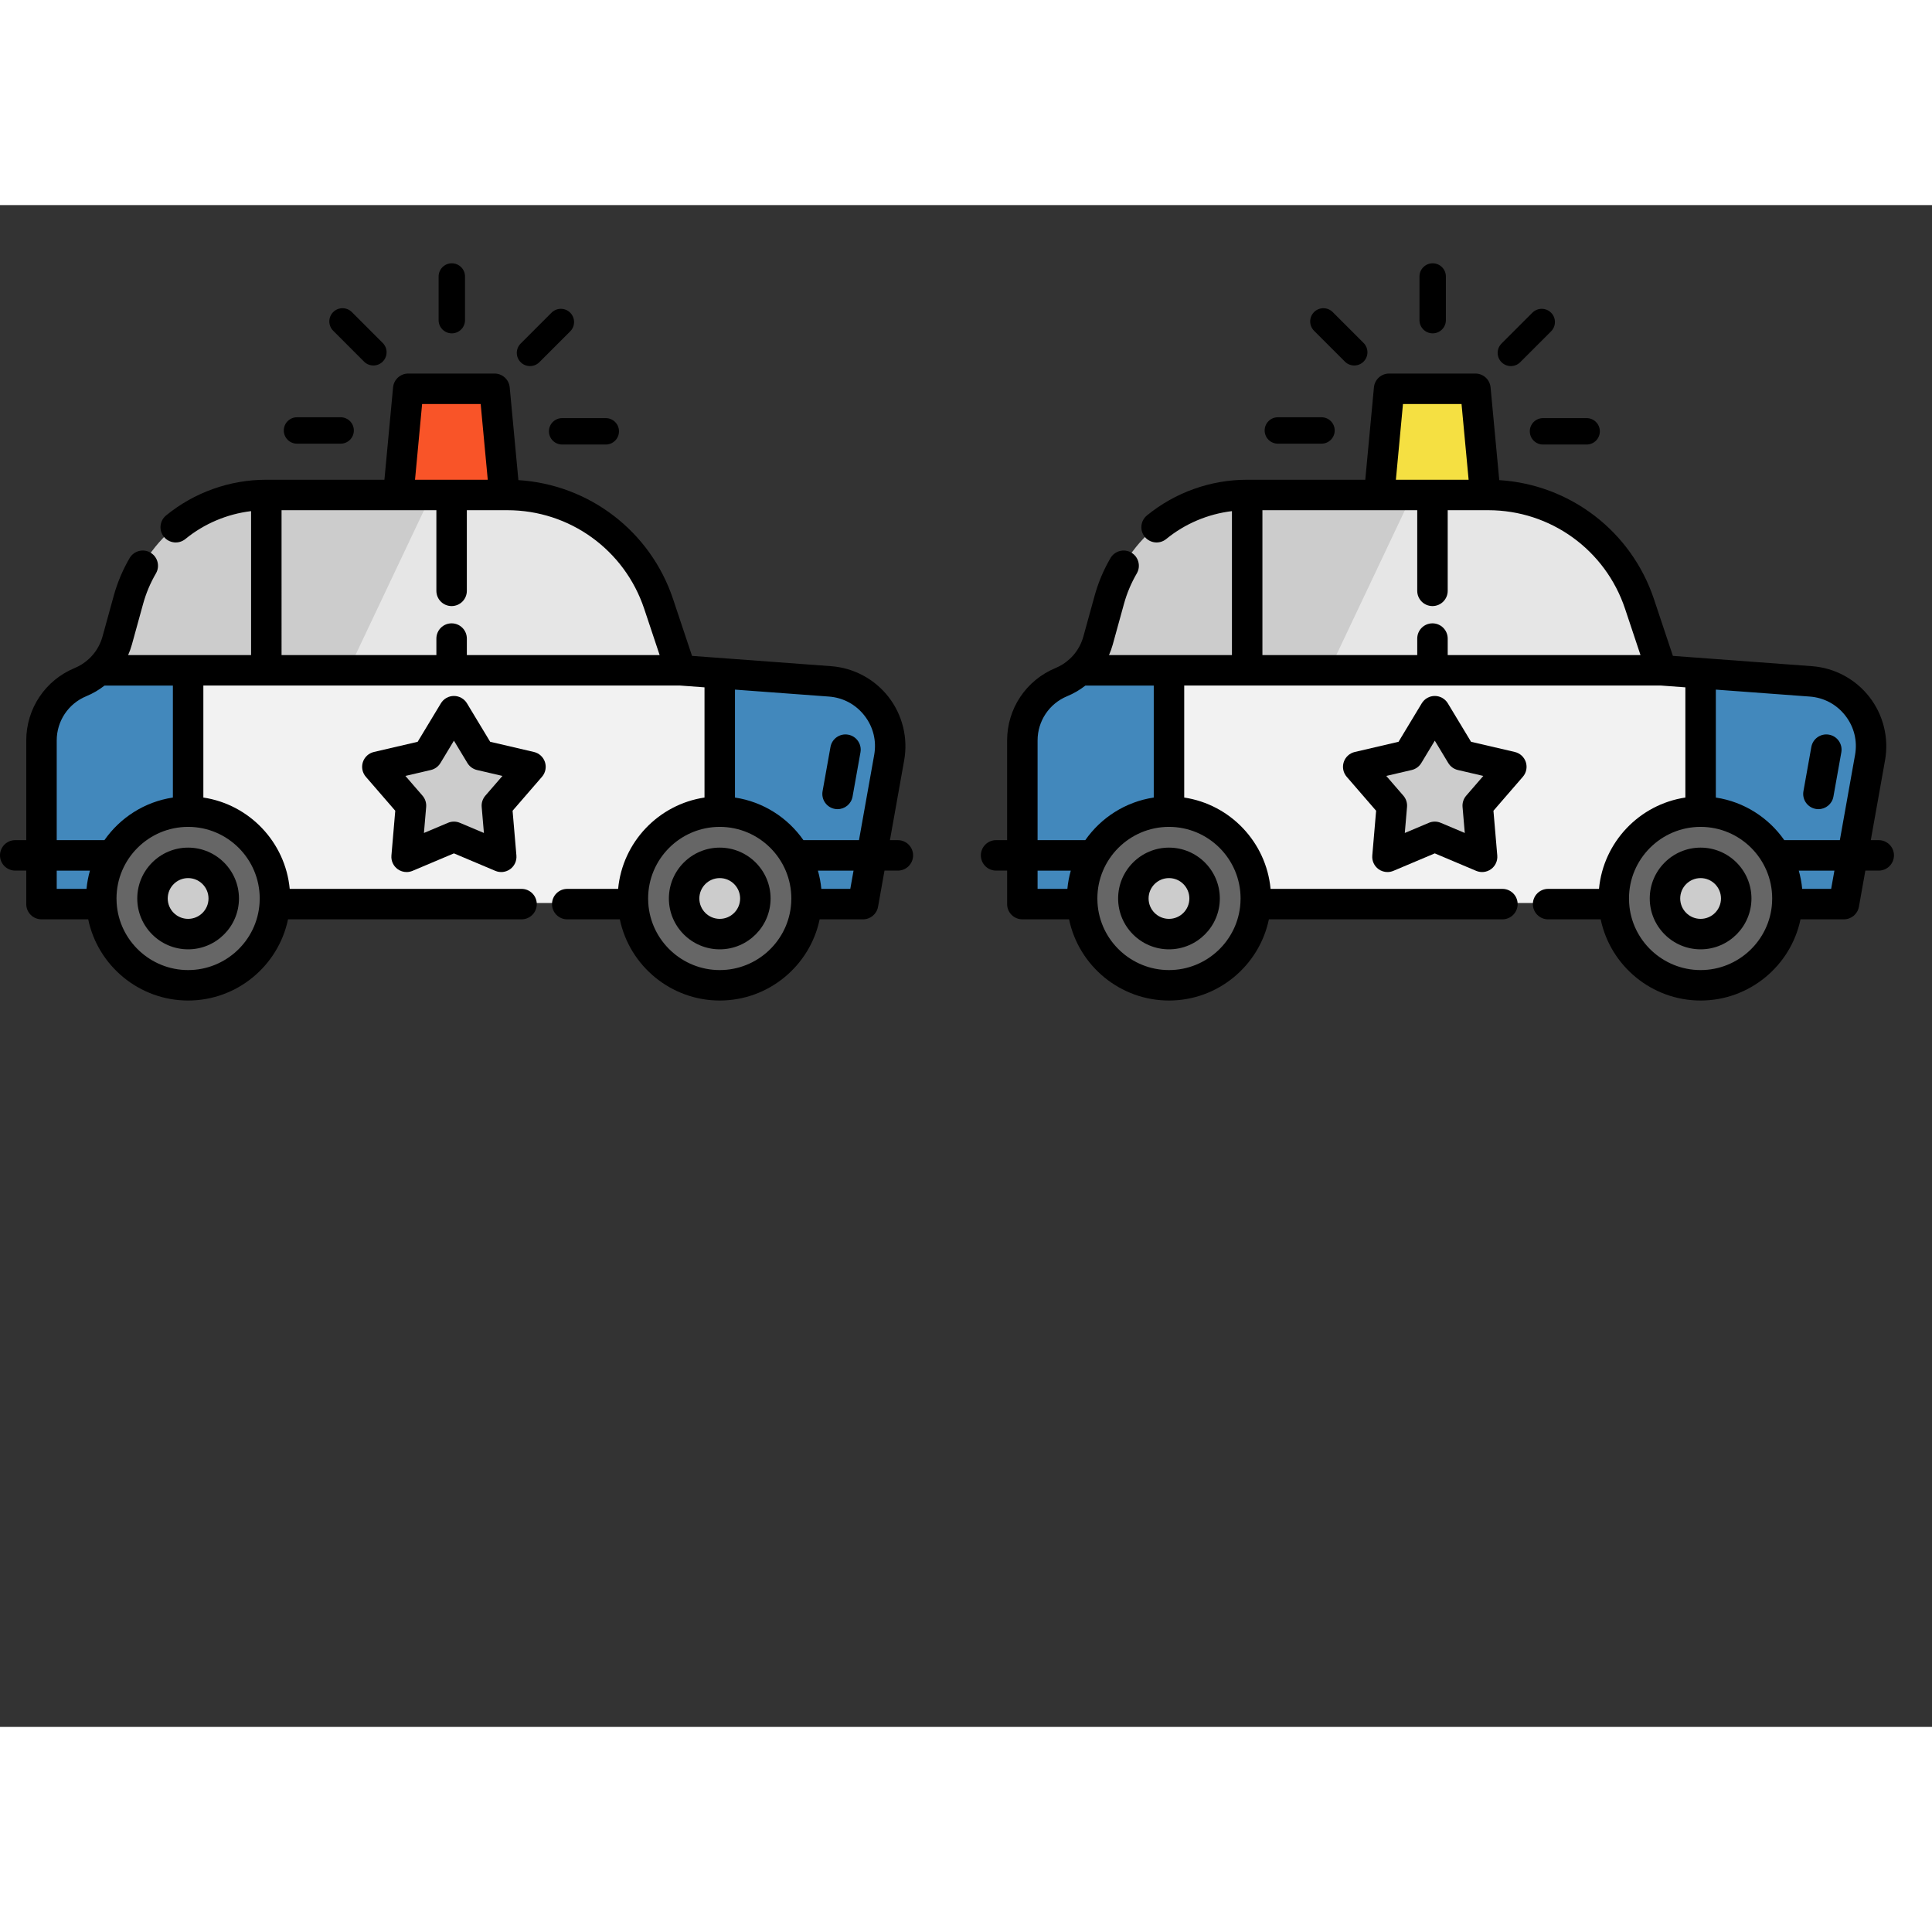 <svg height="16" width="16" version="1.1" id="Layer_1" xmlns="http://www.w3.org/2000/svg" xmlns:xlink="http://www.w3.org/1999/xlink" 
	 viewBox="0 10 650 512" xml:space="preserve">
    <rect x="0" y="10" width="650" height="512" fill="#333333" stroke="none"/>
    <g id="police" transform="scale(.6, .6)">
<path style="fill:#CCCCCC;" d="M381.853,276.922H55.639l-0.011-0.011c0.922-0.831,1.788-1.72,2.608-2.642
	c3.53-3.997,6.15-8.78,7.596-14.042l6.275-22.765c9.566-34.779,41.191-58.865,77.246-58.865h135.291
	c38.481,0,72.634,24.621,84.796,61.12L381.853,276.922z"/>
<path style="fill:#E6E6E6;" d="M381.853,276.922H195.554l46.555-98.325h42.535c38.481,0,72.634,24.621,84.796,61.12L381.853,276.922
	z"/>
<polygon style="fill:#F95428;" points="277.419,119.055 229.026,119.055 223.448,178.601 282.996,178.601 "/>
<g>
	<path style="fill:#666666;" d="M154.181,408.015c0.068-1.048,0.102-2.107,0.102-3.166c0-26.887-21.797-48.684-48.684-48.684
		c-26.899,0-48.696,21.797-48.696,48.684c0,1.059,0.034,2.118,0.102,3.166c1.629,25.418,22.754,45.53,48.593,45.53
		C131.427,453.545,152.552,433.434,154.181,408.015z"/>
	<path style="fill:#666666;" d="M452.277,408.015c0.068-1.048,0.102-2.107,0.102-3.166c0-26.887-21.797-48.684-48.684-48.684
		c-26.899,0-48.696,21.797-48.696,48.684c0,1.059,0.034,2.118,0.102,3.166c1.629,25.418,22.754,45.53,48.593,45.53
		C429.524,453.545,450.649,433.434,452.277,408.015z"/>
</g>
<path style="fill:#F2F2F2;" d="M452.38,404.849c0-26.887-21.797-48.684-48.684-48.684c-26.899,0-48.696,21.797-48.696,48.684
	c0,1.059,0.034,2.118,0.102,3.166H154.181c0.068-1.048,0.102-2.107,0.102-3.166c0-26.887-21.797-48.684-48.684-48.684
	c-26.899,0-48.696,21.797-48.696,48.684c0,1.059,0.034,2.118,0.102,3.166H23.376v-91.754c0-14.326,8.632-27.24,21.865-32.718
	c3.872-1.594,7.368-3.861,10.386-6.628l0.011,0.011h326.214l83.669,6.195c21.546,1.594,36.989,21.478,33.185,42.751l-14.657,82.143
	h-31.773C452.345,406.968,452.38,405.909,452.38,404.849z"/>
<g>
	<path style="fill:#CCCCCC;" d="M105.594,424.829c-11.013,0-19.974-8.96-19.974-19.974c0-11.013,8.96-19.974,19.974-19.974
		s19.974,8.96,19.974,19.974C125.569,415.867,116.609,424.829,105.594,424.829z"/>
	<path style="fill:#CCCCCC;" d="M403.692,424.829c-11.015,0-19.974-8.96-19.974-19.974c0-11.013,8.96-19.974,19.974-19.974
		c11.013,0,19.973,8.96,19.973,19.974C423.664,415.867,414.704,424.829,403.692,424.829z"/>
	<polygon style="fill:#CCCCCC;" points="254.644,299.836 269.525,324.495 297.576,331.027 278.722,352.8 281.177,381.497 
		254.644,370.294 228.11,381.497 230.566,352.8 211.711,331.027 239.763,324.495 	"/>
</g>
<g>
	<path style="fill:#4288BC;" d="M465.522,283.117c21.546,1.594,36.989,21.478,33.185,42.751l-14.657,82.143h-31.773
		c0.068-1.048,0.102-2.107,0.102-3.166c0-26.887-21.797-48.684-48.684-48.684v-77.622L465.522,283.117z"/>
	<path style="fill:#4288BC;" d="M105.599,276.922v79.239c-26.899,0-48.696,21.797-48.696,48.684c0,1.059,0.034,2.118,0.102,3.166
		H23.376v-91.754c0-14.326,8.632-27.24,21.865-32.718c3.872-1.594,7.368-3.861,10.386-6.628l0.011,0.011H105.599z"/>
</g>
<path d="M76.968,405.471c0,15.724,12.791,28.515,28.514,28.515c15.725,0,28.516-12.792,28.516-28.515
	c0-15.722-12.791-28.515-28.516-28.515C89.759,376.956,76.968,389.749,76.968,405.471z M116.915,405.471
	c0,6.305-5.129,11.433-11.434,11.433c-6.303,0-11.431-5.129-11.431-11.433s5.128-11.433,11.431-11.433
	C111.786,394.039,116.915,399.168,116.915,405.471z"/>
<path d="M403.579,376.956c-15.724,0-28.515,12.791-28.515,28.515s12.791,28.515,28.515,28.515c15.723,0,28.514-12.792,28.514-28.515
	C432.093,389.749,419.3,376.956,403.579,376.956z M403.579,416.905c-6.303,0-11.433-5.129-11.433-11.433s5.129-11.433,11.433-11.433
	s11.431,5.128,11.431,11.433S409.882,416.905,403.579,416.905z"/>
<path d="M503.459,372.764h-4.446l7.989-44.776c2.238-12.512-0.949-25.448-8.743-35.49c-7.795-10.046-19.539-16.344-32.219-17.283
	l-77.996-5.776l-10.613-31.807c-12.693-38.093-47.09-64.279-86.748-66.751l-4.871-52.009c-0.411-4.389-4.096-7.745-8.505-7.745
	h-48.394c-4.408,0-8.092,3.355-8.505,7.745l-4.851,51.798h-66.318c-20.386,0-40.311,7.107-56.105,20.011
	c-3.652,2.985-4.194,8.366-1.209,12.018c2.983,3.652,8.362,4.194,12.019,1.209c10.557-8.627,23.402-14.031,36.849-15.64v80.726
	H71.849c0.835-1.913,1.551-3.877,2.102-5.884l6.276-22.769c1.651-6.006,4.076-11.767,7.203-17.126
	c2.379-4.074,1.004-9.304-3.069-11.682c-4.072-2.379-9.304-1.004-11.682,3.069c-3.875,6.637-6.877,13.773-8.921,21.204
	l-6.276,22.769c-1.078,3.921-3.07,7.605-5.742,10.629c-0.668,0.752-1.305,1.398-1.999,2.024c-2.348,2.152-4.995,3.844-7.881,5.031
	c-16.488,6.825-27.14,22.765-27.14,40.61v55.891H8.541c-4.718,0-8.541,3.824-8.541,8.541s3.823,8.541,8.541,8.541h6.181v18.781
	c0,4.717,3.823,8.541,8.541,8.541h26.193c5.434,26.091,28.655,45.53,56.03,45.53c27.367,0,50.582-19.44,56.017-45.524h130.942
	c4.718,0,8.541-3.824,8.541-8.541c0-4.717-3.823-8.541-8.541-8.541H162.452c-2.452-26.211-22.646-47.341-48.425-51.216v-62.797
	h139.13c0.026,0,0.051,0.003,0.077,0.003s0.051-0.003,0.077-0.003h128.113l13.616,1.008v61.789
	c-25.783,3.874-45.983,25.005-48.435,51.216H318.07c-4.718,0-8.541,3.824-8.541,8.541c0,4.717,3.823,8.541,8.541,8.541h29.485
	c5.437,26.088,28.656,45.524,56.029,45.524c27.368,0,50.585-19.44,56.018-45.53h24.338c4.138,0,7.681-2.967,8.409-7.041
	l3.618-20.281h7.495c4.718,0,8.541-3.824,8.541-8.541S508.176,372.764,503.459,372.764z M236.691,128.213h32.837l3.977,42.46
	h-40.789L236.691,128.213z M157.876,187.755l86.816,0.005v45.211c0,4.717,3.823,8.541,8.541,8.541c4.718,0,8.541-3.824,8.541-8.541
	v-45.211l22.755-0.005c34.855,0,65.676,22.215,76.695,55.283l8.662,25.96H261.775v-9.264c0-4.717-3.823-8.541-8.541-8.541
	s-8.541,3.824-8.541,8.541v9.264h-86.816L157.876,187.755L157.876,187.755z M31.805,389.847h18.629
	c-0.938,3.304-1.594,6.724-1.923,10.24H31.805V389.847z M145.629,405.462c0,0.869-0.028,1.748-0.084,2.619
	c-1.349,21.048-18.945,37.535-40.059,37.535c-21.12,0-38.721-16.488-40.07-37.534c0-0.005,0-0.01-0.001-0.015
	c-0.056-0.845-0.083-1.722-0.083-2.604c0-22.135,18.013-40.143,40.155-40.143C127.62,365.319,145.629,383.327,145.629,405.462z
	 M96.945,348.877c-15.851,2.381-29.585,11.291-38.392,23.889H31.805v-55.891c0-10.91,6.513-20.655,16.577-24.82
	c3.677-1.513,7.113-3.528,10.237-5.973h38.328v62.795H96.945z M464.778,292.252c7.982,0.591,15.079,4.398,19.986,10.72
	c4.905,6.319,6.829,14.136,5.421,22.013l-8.524,47.78h-31.155c-8.804-12.596-22.535-21.507-38.383-23.888v-60.523L464.778,292.252z
	 M443.64,408.077c0,0.002,0,0.003,0,0.006c-1.349,21.048-18.944,37.534-40.059,37.534c-21.12,0-38.721-16.488-40.07-37.541
	c-0.056-0.866-0.084-1.745-0.084-2.614c0-22.135,18.013-40.143,40.155-40.143c22.135,0,40.143,18.008,40.143,40.143
	C443.726,406.331,443.696,407.211,443.64,408.077z M476.786,400.087h-16.238c-0.329-3.516-0.984-6.937-1.923-10.24h19.988
	L476.786,400.087z"/>
<path d="M253.348,88.586c4.088,0,7.402-3.314,7.402-7.402V56.709c0-4.088-3.314-7.402-7.402-7.402s-7.402,3.314-7.402,7.402v24.474
	C245.945,85.272,249.259,88.586,253.348,88.586z"/>
<path d="M297.19,106.943c1.894,0,3.789-0.723,5.235-2.168l17.305-17.307c2.89-2.891,2.89-7.578-0.001-10.468
	c-2.889-2.891-7.577-2.89-10.468,0l-17.305,17.307c-2.89,2.891-2.89,7.578,0.001,10.468
	C293.401,106.221,295.296,106.943,297.19,106.943z"/>
<path d="M204.132,104.438c1.446,1.445,3.34,2.168,5.235,2.168c1.894,0,3.789-0.723,5.234-2.168c2.891-2.89,2.891-7.578,0.001-10.468
	l-17.305-17.307c-2.891-2.89-7.579-2.891-10.468,0c-2.891,2.89-2.891,7.578-0.001,10.468L204.132,104.438z"/>
<path d="M307.807,143.522c0,4.088,3.314,7.402,7.402,7.402h24.474c4.088,0,7.402-3.314,7.402-7.402c0-4.088-3.314-7.402-7.402-7.402
	h-24.474C311.121,136.12,307.807,139.434,307.807,143.522z"/>
<path d="M166.534,150.447h24.475c4.088,0,7.402-3.314,7.402-7.402c0-4.088-3.314-7.402-7.402-7.402h-24.475
	c-4.088,0-7.402,3.314-7.402,7.402C159.131,147.133,162.446,150.447,166.534,150.447z"/>
<path d="M299.399,323.326l-24.539-5.715l-13.017-21.571c-1.547-2.562-4.321-4.128-7.313-4.128c-2.993,0-5.766,1.566-7.312,4.128
	l-13.019,21.571l-24.539,5.715c-2.914,0.679-5.261,2.833-6.186,5.679c-0.926,2.846-0.293,5.969,1.666,8.23l16.492,19.047
	l-2.148,25.104c-0.255,2.981,1.068,5.88,3.489,7.638c1.483,1.077,3.244,1.631,5.021,1.631c1.123,0,2.254-0.222,3.321-0.673
	l23.212-9.801l23.211,9.801c2.755,1.164,5.921,0.799,8.342-0.959c2.421-1.758,3.744-4.657,3.489-7.638l-2.148-25.104l16.492-19.047
	c1.959-2.263,2.591-5.384,1.666-8.23C304.66,326.16,302.313,324.005,299.399,323.326z M272.152,347.827
	c-1.509,1.744-2.25,4.022-2.053,6.319l1.249,14.595l-13.495-5.697c-2.124-0.897-4.52-0.897-6.644,0l-13.496,5.697l1.249-14.595
	c0.197-2.297-0.544-4.577-2.053-6.319l-9.589-11.073l14.266-3.322c2.246-0.523,4.184-1.931,5.375-3.905l7.569-12.541l7.567,12.541
	c1.192,1.974,3.131,3.382,5.376,3.905l14.266,3.322L272.152,347.827z"/>
<path d="M468.149,355.253c0.508,0.091,1.014,0.134,1.511,0.134c4.059,0,7.661-2.905,8.398-7.041l4.431-24.819
	c0.83-4.644-2.263-9.08-6.906-9.909c-4.647-0.828-9.082,2.264-9.909,6.907l-4.431,24.819
	C460.413,349.987,463.506,354.424,468.149,355.253z"/>
      </g>
      <g id="police" transform="scale(.6, .6) translate(550,0)">
<path style="fill:#CCCCCC;" d="M381.853,276.922H55.639l-0.011-0.011c0.922-0.831,1.788-1.72,2.608-2.642
	c3.53-3.997,6.15-8.78,7.596-14.042l6.275-22.765c9.566-34.779,41.191-58.865,77.246-58.865h135.291
	c38.481,0,72.634,24.621,84.796,61.12L381.853,276.922z"/>
<path style="fill:#E6E6E6;" d="M381.853,276.922H195.554l46.555-98.325h42.535c38.481,0,72.634,24.621,84.796,61.12L381.853,276.922
	z"/>
<polygon style="fill:#f5e042;" points="277.419,119.055 229.026,119.055 223.448,178.601 282.996,178.601 "/>
<g>
	<path style="fill:#666666;" d="M154.181,408.015c0.068-1.048,0.102-2.107,0.102-3.166c0-26.887-21.797-48.684-48.684-48.684
		c-26.899,0-48.696,21.797-48.696,48.684c0,1.059,0.034,2.118,0.102,3.166c1.629,25.418,22.754,45.53,48.593,45.53
		C131.427,453.545,152.552,433.434,154.181,408.015z"/>
	<path style="fill:#666666;" d="M452.277,408.015c0.068-1.048,0.102-2.107,0.102-3.166c0-26.887-21.797-48.684-48.684-48.684
		c-26.899,0-48.696,21.797-48.696,48.684c0,1.059,0.034,2.118,0.102,3.166c1.629,25.418,22.754,45.53,48.593,45.53
		C429.524,453.545,450.649,433.434,452.277,408.015z"/>
</g>
<path style="fill:#F2F2F2;" d="M452.38,404.849c0-26.887-21.797-48.684-48.684-48.684c-26.899,0-48.696,21.797-48.696,48.684
	c0,1.059,0.034,2.118,0.102,3.166H154.181c0.068-1.048,0.102-2.107,0.102-3.166c0-26.887-21.797-48.684-48.684-48.684
	c-26.899,0-48.696,21.797-48.696,48.684c0,1.059,0.034,2.118,0.102,3.166H23.376v-91.754c0-14.326,8.632-27.24,21.865-32.718
	c3.872-1.594,7.368-3.861,10.386-6.628l0.011,0.011h326.214l83.669,6.195c21.546,1.594,36.989,21.478,33.185,42.751l-14.657,82.143
	h-31.773C452.345,406.968,452.38,405.909,452.38,404.849z"/>
<g>
	<path style="fill:#CCCCCC;" d="M105.594,424.829c-11.013,0-19.974-8.96-19.974-19.974c0-11.013,8.96-19.974,19.974-19.974
		s19.974,8.96,19.974,19.974C125.569,415.867,116.609,424.829,105.594,424.829z"/>
	<path style="fill:#CCCCCC;" d="M403.692,424.829c-11.015,0-19.974-8.96-19.974-19.974c0-11.013,8.96-19.974,19.974-19.974
		c11.013,0,19.973,8.96,19.973,19.974C423.664,415.867,414.704,424.829,403.692,424.829z"/>
	<polygon style="fill:#CCCCCC;" points="254.644,299.836 269.525,324.495 297.576,331.027 278.722,352.8 281.177,381.497 
		254.644,370.294 228.11,381.497 230.566,352.8 211.711,331.027 239.763,324.495 	"/>
</g>
<g>
	<path style="fill:#4288BC;" d="M465.522,283.117c21.546,1.594,36.989,21.478,33.185,42.751l-14.657,82.143h-31.773
		c0.068-1.048,0.102-2.107,0.102-3.166c0-26.887-21.797-48.684-48.684-48.684v-77.622L465.522,283.117z"/>
	<path style="fill:#4288BC;" d="M105.599,276.922v79.239c-26.899,0-48.696,21.797-48.696,48.684c0,1.059,0.034,2.118,0.102,3.166
		H23.376v-91.754c0-14.326,8.632-27.24,21.865-32.718c3.872-1.594,7.368-3.861,10.386-6.628l0.011,0.011H105.599z"/>
</g>
<path d="M76.968,405.471c0,15.724,12.791,28.515,28.514,28.515c15.725,0,28.516-12.792,28.516-28.515
	c0-15.722-12.791-28.515-28.516-28.515C89.759,376.956,76.968,389.749,76.968,405.471z M116.915,405.471
	c0,6.305-5.129,11.433-11.434,11.433c-6.303,0-11.431-5.129-11.431-11.433s5.128-11.433,11.431-11.433
	C111.786,394.039,116.915,399.168,116.915,405.471z"/>
<path d="M403.579,376.956c-15.724,0-28.515,12.791-28.515,28.515s12.791,28.515,28.515,28.515c15.723,0,28.514-12.792,28.514-28.515
	C432.093,389.749,419.3,376.956,403.579,376.956z M403.579,416.905c-6.303,0-11.433-5.129-11.433-11.433s5.129-11.433,11.433-11.433
	s11.431,5.128,11.431,11.433S409.882,416.905,403.579,416.905z"/>
<path d="M503.459,372.764h-4.446l7.989-44.776c2.238-12.512-0.949-25.448-8.743-35.49c-7.795-10.046-19.539-16.344-32.219-17.283
	l-77.996-5.776l-10.613-31.807c-12.693-38.093-47.09-64.279-86.748-66.751l-4.871-52.009c-0.411-4.389-4.096-7.745-8.505-7.745
	h-48.394c-4.408,0-8.092,3.355-8.505,7.745l-4.851,51.798h-66.318c-20.386,0-40.311,7.107-56.105,20.011
	c-3.652,2.985-4.194,8.366-1.209,12.018c2.983,3.652,8.362,4.194,12.019,1.209c10.557-8.627,23.402-14.031,36.849-15.64v80.726
	H71.849c0.835-1.913,1.551-3.877,2.102-5.884l6.276-22.769c1.651-6.006,4.076-11.767,7.203-17.126
	c2.379-4.074,1.004-9.304-3.069-11.682c-4.072-2.379-9.304-1.004-11.682,3.069c-3.875,6.637-6.877,13.773-8.921,21.204
	l-6.276,22.769c-1.078,3.921-3.07,7.605-5.742,10.629c-0.668,0.752-1.305,1.398-1.999,2.024c-2.348,2.152-4.995,3.844-7.881,5.031
	c-16.488,6.825-27.14,22.765-27.14,40.61v55.891H8.541c-4.718,0-8.541,3.824-8.541,8.541s3.823,8.541,8.541,8.541h6.181v18.781
	c0,4.717,3.823,8.541,8.541,8.541h26.193c5.434,26.091,28.655,45.53,56.03,45.53c27.367,0,50.582-19.44,56.017-45.524h130.942
	c4.718,0,8.541-3.824,8.541-8.541c0-4.717-3.823-8.541-8.541-8.541H162.452c-2.452-26.211-22.646-47.341-48.425-51.216v-62.797
	h139.13c0.026,0,0.051,0.003,0.077,0.003s0.051-0.003,0.077-0.003h128.113l13.616,1.008v61.789
	c-25.783,3.874-45.983,25.005-48.435,51.216H318.07c-4.718,0-8.541,3.824-8.541,8.541c0,4.717,3.823,8.541,8.541,8.541h29.485
	c5.437,26.088,28.656,45.524,56.029,45.524c27.368,0,50.585-19.44,56.018-45.53h24.338c4.138,0,7.681-2.967,8.409-7.041
	l3.618-20.281h7.495c4.718,0,8.541-3.824,8.541-8.541S508.176,372.764,503.459,372.764z M236.691,128.213h32.837l3.977,42.46
	h-40.789L236.691,128.213z M157.876,187.755l86.816,0.005v45.211c0,4.717,3.823,8.541,8.541,8.541c4.718,0,8.541-3.824,8.541-8.541
	v-45.211l22.755-0.005c34.855,0,65.676,22.215,76.695,55.283l8.662,25.96H261.775v-9.264c0-4.717-3.823-8.541-8.541-8.541
	s-8.541,3.824-8.541,8.541v9.264h-86.816L157.876,187.755L157.876,187.755z M31.805,389.847h18.629
	c-0.938,3.304-1.594,6.724-1.923,10.24H31.805V389.847z M145.629,405.462c0,0.869-0.028,1.748-0.084,2.619
	c-1.349,21.048-18.945,37.535-40.059,37.535c-21.12,0-38.721-16.488-40.07-37.534c0-0.005,0-0.01-0.001-0.015
	c-0.056-0.845-0.083-1.722-0.083-2.604c0-22.135,18.013-40.143,40.155-40.143C127.62,365.319,145.629,383.327,145.629,405.462z
	 M96.945,348.877c-15.851,2.381-29.585,11.291-38.392,23.889H31.805v-55.891c0-10.91,6.513-20.655,16.577-24.82
	c3.677-1.513,7.113-3.528,10.237-5.973h38.328v62.795H96.945z M464.778,292.252c7.982,0.591,15.079,4.398,19.986,10.72
	c4.905,6.319,6.829,14.136,5.421,22.013l-8.524,47.78h-31.155c-8.804-12.596-22.535-21.507-38.383-23.888v-60.523L464.778,292.252z
	 M443.64,408.077c0,0.002,0,0.003,0,0.006c-1.349,21.048-18.944,37.534-40.059,37.534c-21.12,0-38.721-16.488-40.07-37.541
	c-0.056-0.866-0.084-1.745-0.084-2.614c0-22.135,18.013-40.143,40.155-40.143c22.135,0,40.143,18.008,40.143,40.143
	C443.726,406.331,443.696,407.211,443.64,408.077z M476.786,400.087h-16.238c-0.329-3.516-0.984-6.937-1.923-10.24h19.988
	L476.786,400.087z"/>
<path d="M253.348,88.586c4.088,0,7.402-3.314,7.402-7.402V56.709c0-4.088-3.314-7.402-7.402-7.402s-7.402,3.314-7.402,7.402v24.474
	C245.945,85.272,249.259,88.586,253.348,88.586z"/>
<path d="M297.19,106.943c1.894,0,3.789-0.723,5.235-2.168l17.305-17.307c2.89-2.891,2.89-7.578-0.001-10.468
	c-2.889-2.891-7.577-2.89-10.468,0l-17.305,17.307c-2.89,2.891-2.89,7.578,0.001,10.468
	C293.401,106.221,295.296,106.943,297.19,106.943z"/>
<path d="M204.132,104.438c1.446,1.445,3.34,2.168,5.235,2.168c1.894,0,3.789-0.723,5.234-2.168c2.891-2.89,2.891-7.578,0.001-10.468
	l-17.305-17.307c-2.891-2.89-7.579-2.891-10.468,0c-2.891,2.89-2.891,7.578-0.001,10.468L204.132,104.438z"/>
<path d="M307.807,143.522c0,4.088,3.314,7.402,7.402,7.402h24.474c4.088,0,7.402-3.314,7.402-7.402c0-4.088-3.314-7.402-7.402-7.402
	h-24.474C311.121,136.12,307.807,139.434,307.807,143.522z"/>
<path d="M166.534,150.447h24.475c4.088,0,7.402-3.314,7.402-7.402c0-4.088-3.314-7.402-7.402-7.402h-24.475
	c-4.088,0-7.402,3.314-7.402,7.402C159.131,147.133,162.446,150.447,166.534,150.447z"/>
<path d="M299.399,323.326l-24.539-5.715l-13.017-21.571c-1.547-2.562-4.321-4.128-7.313-4.128c-2.993,0-5.766,1.566-7.312,4.128
	l-13.019,21.571l-24.539,5.715c-2.914,0.679-5.261,2.833-6.186,5.679c-0.926,2.846-0.293,5.969,1.666,8.23l16.492,19.047
	l-2.148,25.104c-0.255,2.981,1.068,5.88,3.489,7.638c1.483,1.077,3.244,1.631,5.021,1.631c1.123,0,2.254-0.222,3.321-0.673
	l23.212-9.801l23.211,9.801c2.755,1.164,5.921,0.799,8.342-0.959c2.421-1.758,3.744-4.657,3.489-7.638l-2.148-25.104l16.492-19.047
	c1.959-2.263,2.591-5.384,1.666-8.23C304.66,326.16,302.313,324.005,299.399,323.326z M272.152,347.827
	c-1.509,1.744-2.25,4.022-2.053,6.319l1.249,14.595l-13.495-5.697c-2.124-0.897-4.52-0.897-6.644,0l-13.496,5.697l1.249-14.595
	c0.197-2.297-0.544-4.577-2.053-6.319l-9.589-11.073l14.266-3.322c2.246-0.523,4.184-1.931,5.375-3.905l7.569-12.541l7.567,12.541
	c1.192,1.974,3.131,3.382,5.376,3.905l14.266,3.322L272.152,347.827z"/>
<path d="M468.149,355.253c0.508,0.091,1.014,0.134,1.511,0.134c4.059,0,7.661-2.905,8.398-7.041l4.431-24.819
	c0.83-4.644-2.263-9.08-6.906-9.909c-4.647-0.828-9.082,2.264-9.909,6.907l-4.431,24.819
	C460.413,349.987,463.506,354.424,468.149,355.253z"/>
      </g>
</svg>